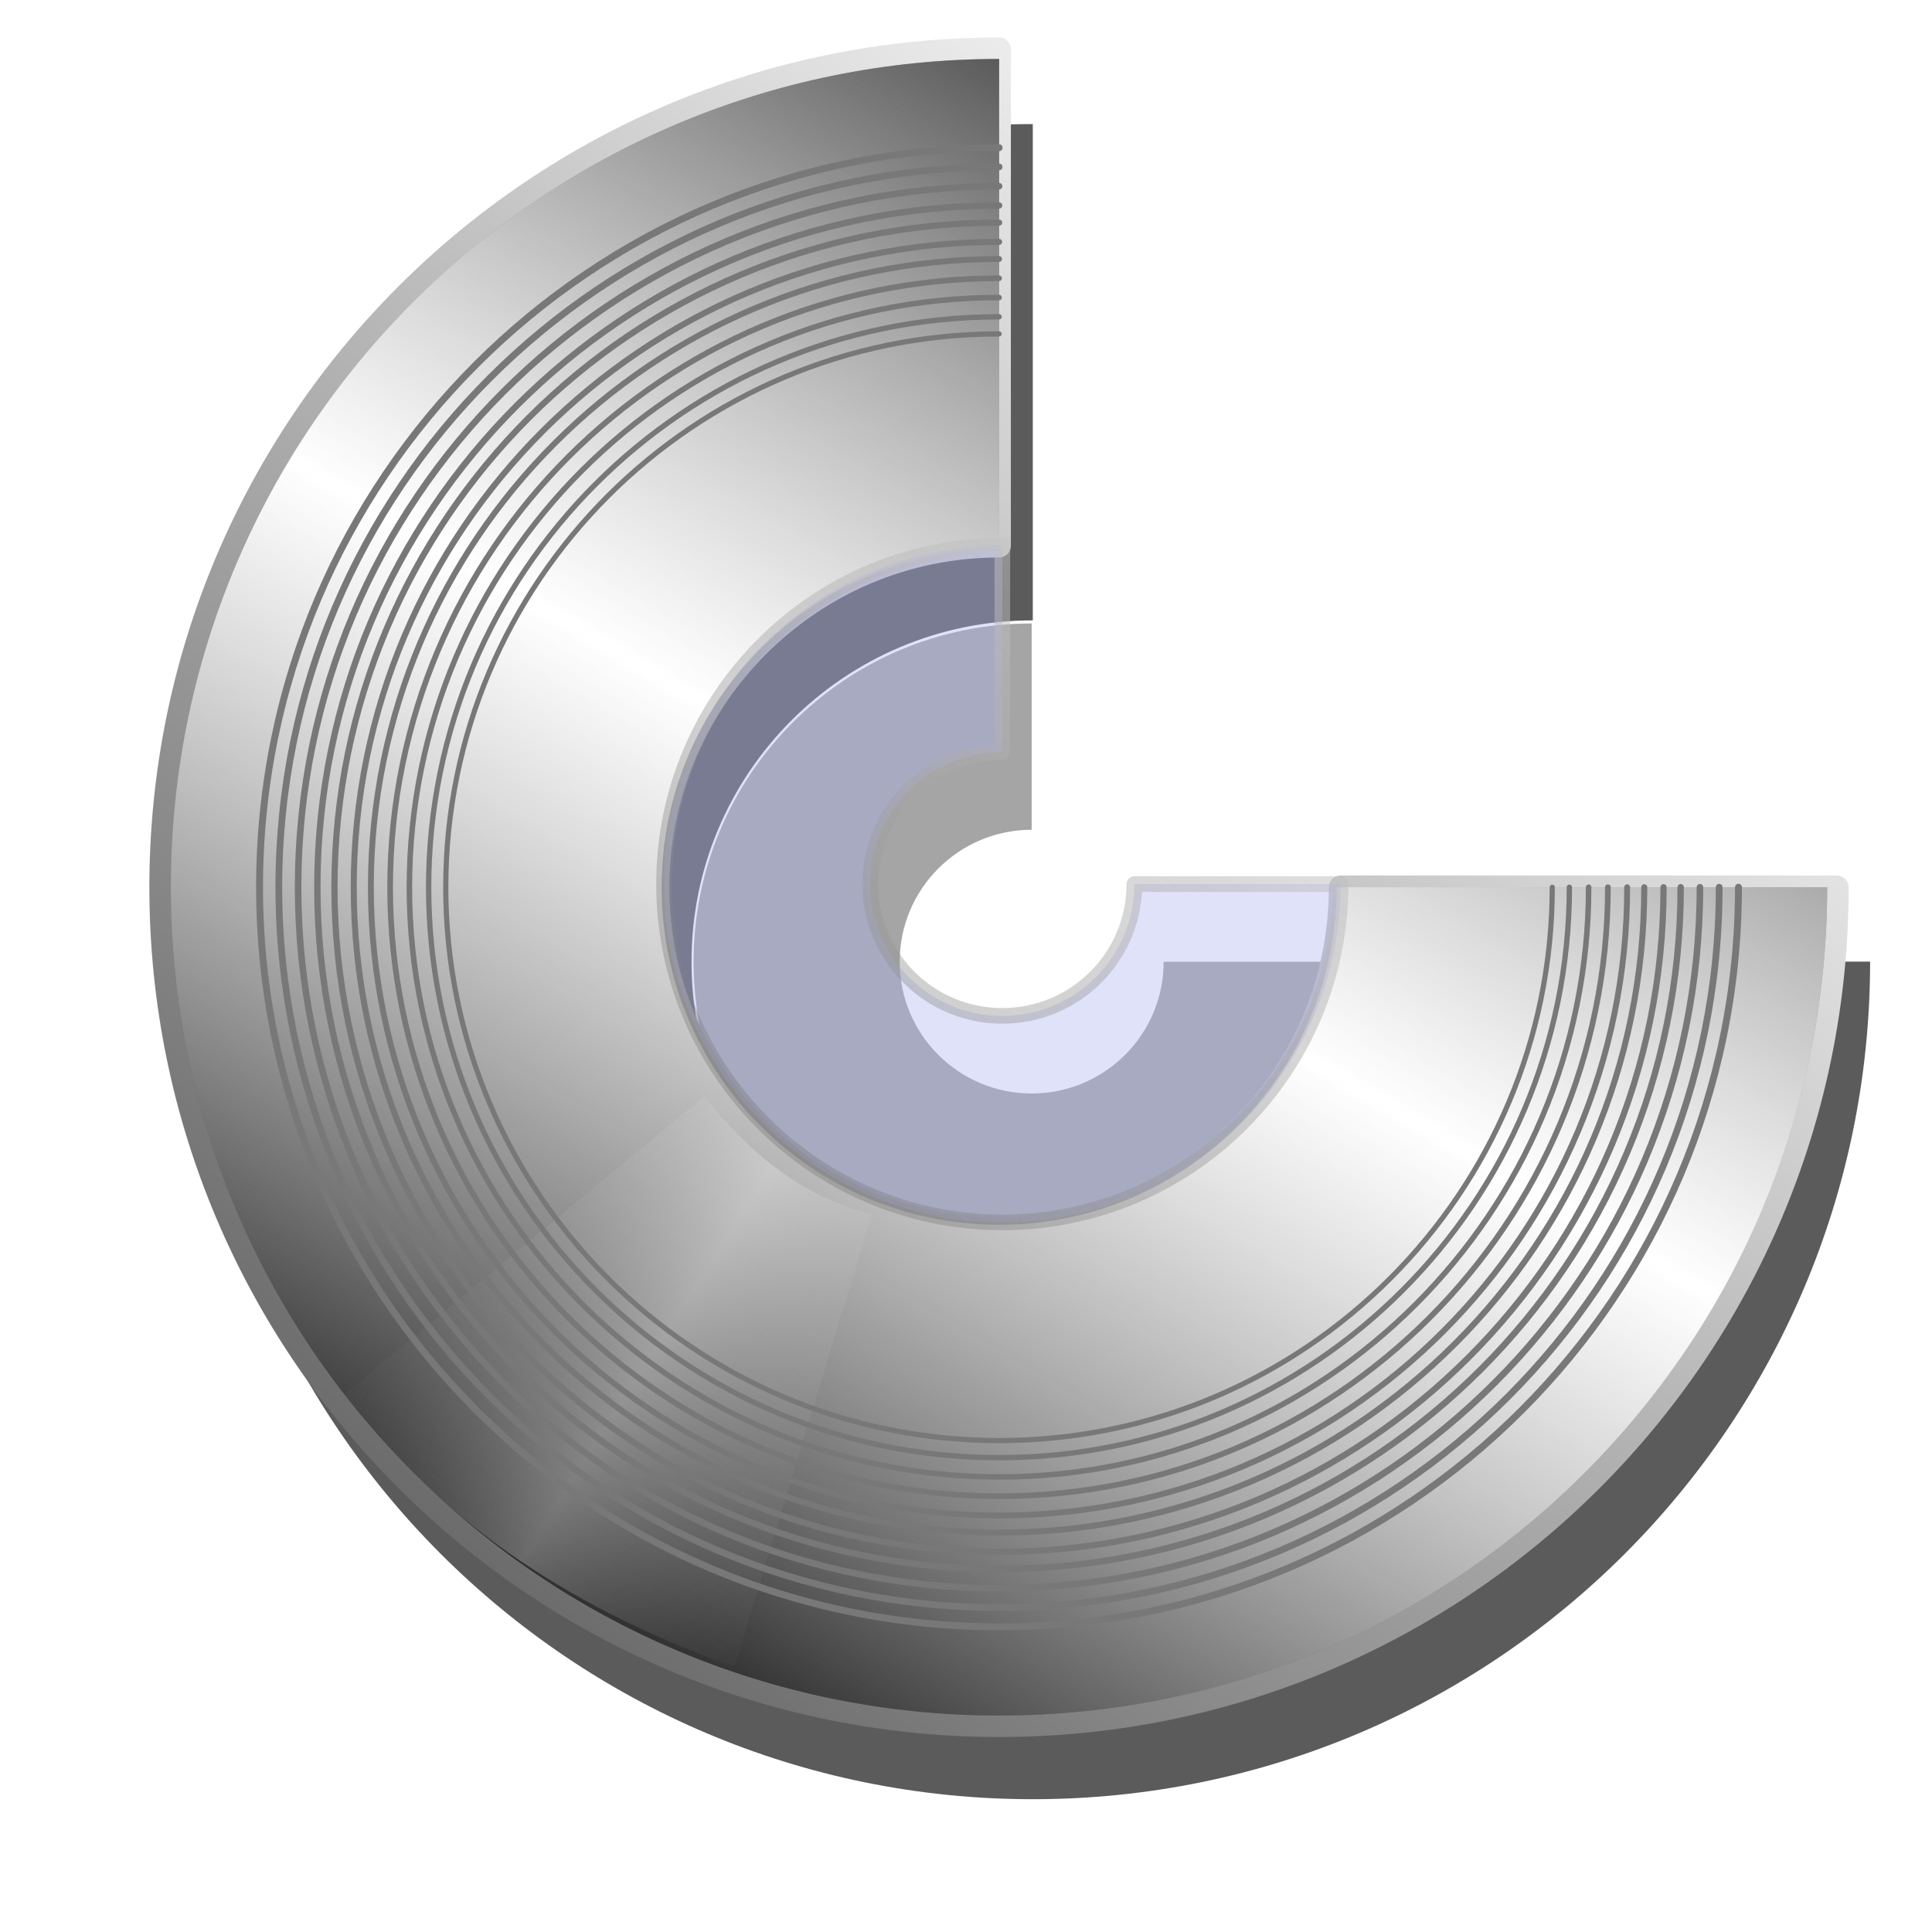 <?xml version="1.0" encoding="UTF-8" standalone="no"?>
<!-- Created with Inkscape (http://www.inkscape.org/) -->

<svg
   xmlns:dc="http://purl.org/dc/elements/1.1/"
   xmlns:cc="http://creativecommons.org/ns#"
   xmlns:rdf="http://www.w3.org/1999/02/22-rdf-syntax-ns#"
   xmlns:svg="http://www.w3.org/2000/svg"
   xmlns="http://www.w3.org/2000/svg"
   xmlns:xlink="http://www.w3.org/1999/xlink"
   xmlns:sodipodi="http://sodipodi.sourceforge.net/DTD/sodipodi-0.dtd"
   xmlns:inkscape="http://www.inkscape.org/namespaces/inkscape"
   id="svg2"
   sodipodi:version="0.32"
   inkscape:version="0.92.5 (2060ec1f9f, 2020-04-08)"
   width="256"
   height="256"
   version="1.0"
   sodipodi:docname="dfh.svg">
  <defs
     id="defs5">
    <linearGradient
       id="linearGradient2773">
      <stop
         id="stop2775"
         offset="0"
         style="stop-color:#cdcdf4;stop-opacity:1" />
      <stop
         id="stop2777"
         offset="1"
         style="stop-color:#e9eaee;stop-opacity:1" />
    </linearGradient>
    <linearGradient
       id="linearGradient2772"
       inkscape:collect="always">
      <stop
         id="stop2774"
         offset="0"
         style="stop-color:#ebebf4;stop-opacity:0" />
      <stop
         id="stop2776"
         offset="1"
         style="stop-color:#aab0e1;stop-opacity:1" />
    </linearGradient>
    <linearGradient
       id="linearGradient2760">
      <stop
         style="stop-color:#cecef0;stop-opacity:1"
         offset="0"
         id="stop2762" />
      <stop
         style="stop-color:#cacbd4;stop-opacity:0.34;"
         offset="1"
         id="stop2764" />
    </linearGradient>
    <radialGradient
       inkscape:collect="always"
       xlink:href="#linearGradient2772"
       id="radialGradient2861"
       gradientUnits="userSpaceOnUse"
       gradientTransform="matrix(-2.698,-0.265,0.23,-2.343,216.202,168.183)"
       cx="61.338"
       cy="46.11"
       fx="61.338"
       fy="46.11"
       r="19.782" />
    <linearGradient
       inkscape:collect="always"
       xlink:href="#linearGradient2772"
       id="linearGradient2876"
       gradientUnits="userSpaceOnUse"
       gradientTransform="matrix(1.983,0,0,2.004,-160.258,-61.136)"
       spreadMethod="reflect"
       x1="53.979"
       y1="48.354"
       x2="26.737"
       y2="69.647" />
    <linearGradient
       inkscape:collect="always"
       xlink:href="#linearGradient2772"
       id="linearGradient2880"
       gradientUnits="userSpaceOnUse"
       x1="57.571"
       y1="43.643"
       x2="30.111"
       y2="67.356"
       gradientTransform="matrix(1.983,0,0,2.004,0.491,0.933)" />
    <linearGradient
       inkscape:collect="always"
       xlink:href="#linearGradient2772"
       id="linearGradient2883"
       gradientUnits="userSpaceOnUse"
       gradientTransform="matrix(1.983,0,0,2.004,-149.611,-46.134)"
       spreadMethod="reflect"
       x1="55.915"
       y1="46.418"
       x2="19.478"
       y2="69.647" />
    <linearGradient
       inkscape:collect="always"
       xlink:href="#linearGradient2760"
       id="linearGradient2886"
       gradientUnits="userSpaceOnUse"
       gradientTransform="matrix(1.983,0,0,2.004,-155.418,-57.264)"
       spreadMethod="reflect"
       x1="25.19"
       y1="66.904"
       x2="58.677"
       y2="44.159" />
    <radialGradient
       inkscape:collect="always"
       xlink:href="#linearGradient2772"
       id="radialGradient2889"
       gradientUnits="userSpaceOnUse"
       gradientTransform="matrix(-2.698,-0.265,0.23,-2.343,216.202,168.183)"
       cx="61.338"
       cy="46.11"
       fx="61.338"
       fy="46.11"
       r="19.782" />
    <linearGradient
       inkscape:collect="always"
       xlink:href="#linearGradient2760"
       id="linearGradient3809"
       gradientUnits="userSpaceOnUse"
       gradientTransform="matrix(1.983,0,0,2.004,-155.418,-57.264)"
       spreadMethod="reflect"
       x1="25.19"
       y1="66.904"
       x2="58.677"
       y2="44.159" />
    <linearGradient
       inkscape:collect="always"
       xlink:href="#linearGradient2772"
       id="linearGradient3811"
       gradientUnits="userSpaceOnUse"
       gradientTransform="matrix(1.983,0,0,2.004,-149.611,-46.134)"
       spreadMethod="reflect"
       x1="55.915"
       y1="46.418"
       x2="19.478"
       y2="69.647" />
    <linearGradient
       inkscape:collect="always"
       xlink:href="#linearGradient2772"
       id="linearGradient3813"
       gradientUnits="userSpaceOnUse"
       gradientTransform="matrix(1.983,0,0,2.004,0.491,0.933)"
       x1="57.571"
       y1="43.643"
       x2="30.111"
       y2="67.356" />
    <radialGradient
       inkscape:collect="always"
       xlink:href="#linearGradient2772"
       id="radialGradient3815"
       gradientUnits="userSpaceOnUse"
       gradientTransform="matrix(-2.698,-0.265,0.23,-2.343,216.202,168.183)"
       cx="61.338"
       cy="46.11"
       fx="61.338"
       fy="46.11"
       r="19.782" />
    <linearGradient
       inkscape:collect="always"
       xlink:href="#linearGradient2772"
       id="linearGradient3817"
       gradientUnits="userSpaceOnUse"
       gradientTransform="matrix(1.983,0,0,2.004,-160.258,-61.136)"
       spreadMethod="reflect"
       x1="53.979"
       y1="48.354"
       x2="26.737"
       y2="69.647" />
    <linearGradient
       inkscape:collect="always"
       xlink:href="#linearGradient2760"
       id="linearGradient3835"
       gradientUnits="userSpaceOnUse"
       gradientTransform="matrix(1.983,0,0,2.004,-155.418,-57.264)"
       spreadMethod="reflect"
       x1="25.19"
       y1="66.904"
       x2="58.677"
       y2="44.159" />
    <linearGradient
       inkscape:collect="always"
       xlink:href="#linearGradient2772"
       id="linearGradient3837"
       gradientUnits="userSpaceOnUse"
       gradientTransform="matrix(1.983,0,0,2.004,-149.611,-46.134)"
       spreadMethod="reflect"
       x1="55.915"
       y1="46.418"
       x2="19.478"
       y2="69.647" />
    <linearGradient
       inkscape:collect="always"
       xlink:href="#linearGradient2772"
       id="linearGradient3839"
       gradientUnits="userSpaceOnUse"
       gradientTransform="matrix(1.983,0,0,2.004,0.491,0.933)"
       x1="57.571"
       y1="43.643"
       x2="30.111"
       y2="67.356" />
    <radialGradient
       inkscape:collect="always"
       xlink:href="#linearGradient2772"
       id="radialGradient3841"
       gradientUnits="userSpaceOnUse"
       gradientTransform="matrix(-2.698,-0.265,0.23,-2.343,216.202,168.183)"
       cx="61.338"
       cy="46.11"
       fx="61.338"
       fy="46.11"
       r="19.782" />
    <linearGradient
       inkscape:collect="always"
       xlink:href="#linearGradient2772"
       id="linearGradient3843"
       gradientUnits="userSpaceOnUse"
       gradientTransform="matrix(1.983,0,0,2.004,-160.258,-61.136)"
       spreadMethod="reflect"
       x1="53.979"
       y1="48.354"
       x2="26.737"
       y2="69.647" />
    <linearGradient
       inkscape:collect="always"
       id="linearGradient3448">
      <stop
         style="stop-color:#cbcbcb;stop-opacity:1"
         offset="0"
         id="stop3450" />
      <stop
         style="stop-color:#000002;stop-opacity:1"
         offset="1"
         id="stop3452" />
    </linearGradient>
    <linearGradient
       id="linearGradient3434">
      <stop
         id="stop3436"
         offset="0"
         style="stop-color:#ffffff;stop-opacity:0.263;" />
      <stop
         id="stop3438"
         offset="1"
         style="stop-color:#8a8a8a;stop-opacity:0;" />
    </linearGradient>
    <linearGradient
       id="linearGradient3424"
       inkscape:collect="always">
      <stop
         id="stop3426"
         offset="0"
         style="stop-color:#ffffff;stop-opacity:1" />
      <stop
         id="stop3428"
         offset="1"
         style="stop-color:#929292;stop-opacity:0;" />
    </linearGradient>
    <linearGradient
       id="linearGradient3413">
      <stop
         id="stop3415"
         offset="0"
         style="stop-color:#cfcfcf;stop-opacity:0.544;" />
      <stop
         id="stop3417"
         offset="1"
         style="stop-color:#787878;stop-opacity:0.386;" />
    </linearGradient>
    <linearGradient
       inkscape:collect="always"
       id="linearGradient3453">
      <stop
         style="stop-color:#ffffff;stop-opacity:1"
         offset="0"
         id="stop3455" />
      <stop
         style="stop-color:#6a6a6a;stop-opacity:1"
         offset="1"
         id="stop3457" />
    </linearGradient>
    <linearGradient
       id="linearGradient3519">
      <stop
         id="stop3521"
         offset="0"
         style="stop-color:#000000;stop-opacity:1;" />
      <stop
         id="stop3523"
         offset="1"
         style="stop-color:#c1c1c1;stop-opacity:1;" />
    </linearGradient>
    <linearGradient
       id="linearGradient3443">
      <stop
         id="stop3445"
         offset="0"
         style="stop-color:#d7d7d7;stop-opacity:0;" />
      <stop
         id="stop3447"
         offset="1"
         style="stop-color:#e3e3e3;stop-opacity:1;" />
    </linearGradient>
    <linearGradient
       id="linearGradient3409"
       inkscape:collect="always">
      <stop
         id="stop3411"
         offset="0"
         style="stop-color:#9faf9f;stop-opacity:1" />
      <stop
         id="stop3413"
         offset="1"
         style="stop-color:#488f46;stop-opacity:0;" />
    </linearGradient>
    <linearGradient
       id="linearGradient3391">
      <stop
         id="stop3393"
         offset="0"
         style="stop-color:#ffffff;stop-opacity:1" />
      <stop
         id="stop3395"
         offset="1"
         style="stop-color:#9a9a9a;stop-opacity:0;" />
    </linearGradient>
    <linearGradient
       id="linearGradient3364"
       inkscape:collect="always">
      <stop
         id="stop3366"
         offset="0"
         style="stop-color:#d1d1d1;stop-opacity:1" />
      <stop
         id="stop3368"
         offset="1"
         style="stop-color:#597558;stop-opacity:1" />
    </linearGradient>
    <inkscape:perspective
       id="perspective2569"
       inkscape:persp3d-origin="372.04724 : 350.78739 : 1"
       inkscape:vp_z="744.09448 : 526.18109 : 1"
       inkscape:vp_y="0 : 1000 : 0"
       inkscape:vp_x="0 : 526.18109 : 1"
       sodipodi:type="inkscape:persp3d" />
    <linearGradient
       inkscape:collect="always"
       xlink:href="#linearGradient2804"
       id="linearGradient3317"
       gradientUnits="userSpaceOnUse"
       gradientTransform="matrix(1.818,0,0,2.056,-3.399,17.185)"
       x1="57.651"
       y1="107.17"
       x2="103.746"
       y2="36.739" />
    <linearGradient
       inkscape:collect="always"
       xlink:href="#linearGradient2794"
       id="linearGradient3315"
       gradientUnits="userSpaceOnUse"
       gradientTransform="matrix(1.818,0,0,2.056,-3.399,17.185)"
       x1="71.149"
       y1="36.739"
       x2="70.001"
       y2="64.035" />
    <radialGradient
       inkscape:collect="always"
       xlink:href="#linearGradient2782"
       id="radialGradient3313"
       gradientUnits="userSpaceOnUse"
       gradientTransform="matrix(2.86,9.3443685e-3,-2.7467977e-3,1.075,-76.498,85.702)"
       cx="70.575"
       cy="140.66"
       fx="70.575"
       fy="140.66"
       r="64.568" />
    <linearGradient
       inkscape:collect="always"
       xlink:href="#linearGradient2766"
       id="linearGradient2537"
       gradientUnits="userSpaceOnUse"
       gradientTransform="matrix(1.984,0,0,2.295,-9.589,-6.537)"
       x1="61.927"
       y1="108.784"
       x2="58.401"
       y2="17.819" />
    <linearGradient
       inkscape:collect="always"
       xlink:href="#linearGradient2774"
       id="linearGradient2535"
       gradientUnits="userSpaceOnUse"
       gradientTransform="matrix(1.984,0,0,2.295,-9.589,-6.537)"
       spreadMethod="reflect"
       x1="87.58"
       y1="87.95"
       x2="85.567"
       y2="20.137" />
    <linearGradient
       inkscape:collect="always"
       xlink:href="#linearGradient2876-6"
       id="linearGradient2532"
       gradientUnits="userSpaceOnUse"
       gradientTransform="matrix(1.984,0,0,2.295,-9.589,-6.537)"
       x1="59.373"
       y1="49.008"
       x2="58.401"
       y2="17.819" />
    <linearGradient
       id="linearGradient3578">
      <stop
         id="stop3580"
         offset="0"
         style="stop-color:#000000;stop-opacity:1;" />
      <stop
         id="stop3582"
         offset="1"
         style="stop-color:#fffcfc;stop-opacity:1;" />
    </linearGradient>
    <inkscape:perspective
       sodipodi:type="inkscape:persp3d"
       inkscape:vp_x="0 : 128 : 1"
       inkscape:vp_y="0 : 1000 : 0"
       inkscape:vp_z="256 : 128 : 1"
       inkscape:persp3d-origin="128 : 85.333333 : 1"
       id="perspective2503" />
    <linearGradient
       inkscape:collect="always"
       xlink:href="#linearGradient2814"
       id="linearGradient2456"
       gradientUnits="userSpaceOnUse"
       gradientTransform="translate(125.59,14.672)"
       x1="68.664"
       y1="92.301"
       x2="70.525"
       y2="23.684" />
    <linearGradient
       inkscape:collect="always"
       xlink:href="#linearGradient2822"
       id="linearGradient2454"
       gradientUnits="userSpaceOnUse"
       gradientTransform="translate(125.59,14.672)"
       x1="97.027"
       y1="42.17"
       x2="104.563"
       y2="27.205" />
    <linearGradient
       inkscape:collect="always"
       xlink:href="#linearGradient2814"
       id="linearGradient2452"
       gradientUnits="userSpaceOnUse"
       gradientTransform="translate(124.417,16.432)"
       x1="68.664"
       y1="92.301"
       x2="70.525"
       y2="23.684" />
    <linearGradient
       inkscape:collect="always"
       xlink:href="#linearGradient2822"
       id="linearGradient2448"
       gradientUnits="userSpaceOnUse"
       gradientTransform="translate(125.59,14.672)"
       x1="56.24"
       y1="94.695"
       x2="89.011"
       y2="23.684" />
    <linearGradient
       inkscape:collect="always"
       xlink:href="#linearGradient2766"
       id="linearGradient2446"
       gradientUnits="userSpaceOnUse"
       x1="61.927"
       y1="108.784"
       x2="58.401"
       y2="17.819"
       gradientTransform="matrix(1.82,0,0,1.82,-4.985,30.29)" />
    <linearGradient
       inkscape:collect="always"
       xlink:href="#linearGradient2774"
       id="linearGradient2444"
       gradientUnits="userSpaceOnUse"
       spreadMethod="reflect"
       x1="87.58"
       y1="87.95"
       x2="85.567"
       y2="20.137"
       gradientTransform="matrix(1.82,0,0,1.82,-4.985,30.29)" />
    <linearGradient
       inkscape:collect="always"
       xlink:href="#linearGradient2876-6"
       id="linearGradient2441"
       gradientUnits="userSpaceOnUse"
       x1="59.373"
       y1="49.008"
       x2="58.401"
       y2="17.819"
       gradientTransform="matrix(1.82,0,0,1.82,-4.985,30.29)" />
    <radialGradient
       inkscape:collect="always"
       xlink:href="#linearGradient2782"
       id="radialGradient2434"
       gradientUnits="userSpaceOnUse"
       gradientTransform="matrix(2.862,8.271969e-3,-2.7495375e-3,0.951,-78.157,90.944)"
       cx="70.575"
       cy="140.66"
       fx="70.575"
       fy="140.66"
       r="64.568" />
    <linearGradient
       inkscape:collect="always"
       xlink:href="#linearGradient2804"
       id="linearGradient2431"
       gradientUnits="userSpaceOnUse"
       x1="57.651"
       y1="107.17"
       x2="103.746"
       y2="36.739"
       gradientTransform="matrix(1.82,0,0,1.82,-4.985,30.29)" />
    <linearGradient
       inkscape:collect="always"
       xlink:href="#linearGradient2794"
       id="linearGradient2429"
       gradientUnits="userSpaceOnUse"
       x1="71.149"
       y1="36.739"
       x2="70.001"
       y2="64.035"
       gradientTransform="matrix(1.82,0,0,1.82,-4.985,30.29)" />
    <linearGradient
       inkscape:collect="always"
       id="linearGradient2766">
      <stop
         style="stop-color:black;stop-opacity:1;"
         offset="0"
         id="stop2768" />
      <stop
         style="stop-color:white;stop-opacity:1"
         offset="1"
         id="stop2770" />
    </linearGradient>
    <linearGradient
       id="linearGradient2774">
      <stop
         style="stop-color:white;stop-opacity:1"
         offset="0"
         id="stop2776-3" />
      <stop
         style="stop-color:#575757;stop-opacity:1;"
         offset="1"
         id="stop2778" />
    </linearGradient>
    <linearGradient
       inkscape:collect="always"
       id="linearGradient2782">
      <stop
         style="stop-color:#00ff06;stop-opacity:1"
         offset="0"
         id="stop2784" />
      <stop
         style="stop-color:black;stop-opacity:1"
         offset="1"
         id="stop2786" />
    </linearGradient>
    <linearGradient
       id="linearGradient2794"
       inkscape:collect="always">
      <stop
         id="stop2796"
         offset="0"
         style="stop-color:white;stop-opacity:1" />
      <stop
         id="stop2798"
         offset="1"
         style="stop-color:white;stop-opacity:0" />
    </linearGradient>
    <linearGradient
       inkscape:collect="always"
       id="linearGradient2804">
      <stop
         style="stop-color:black;stop-opacity:1"
         offset="0"
         id="stop2806" />
      <stop
         style="stop-color:#8fb092;stop-opacity:1"
         offset="1"
         id="stop2808" />
    </linearGradient>
    <linearGradient
       inkscape:collect="always"
       id="linearGradient2814">
      <stop
         style="stop-color:black;stop-opacity:1;"
         offset="0"
         id="stop2816" />
      <stop
         style="stop-color:#b0a7a7;stop-opacity:1"
         offset="1"
         id="stop2818" />
    </linearGradient>
    <linearGradient
       inkscape:collect="always"
       id="linearGradient2822">
      <stop
         style="stop-color:#c2b5b5;stop-opacity:1"
         offset="0"
         id="stop2824" />
      <stop
         style="stop-color:#ebdede;stop-opacity:1"
         offset="1"
         id="stop2826" />
    </linearGradient>
    <linearGradient
       id="linearGradient2876-6"
       inkscape:collect="always">
      <stop
         id="stop2878"
         offset="0"
         style="stop-color:#dfcfcf;stop-opacity:1" />
      <stop
         id="stop2880"
         offset="1"
         style="stop-color:white;stop-opacity:0.714" />
    </linearGradient>
    <inkscape:perspective
       sodipodi:type="inkscape:persp3d"
       inkscape:vp_x="0 : 128 : 1"
       inkscape:vp_y="0 : 1000 : 0"
       inkscape:vp_z="256 : 128 : 1"
       inkscape:persp3d-origin="128 : 85.333333 : 1"
       id="perspective55" />
    <linearGradient
       y2="17.819"
       x2="58.401"
       y1="49.008"
       x1="59.373"
       gradientTransform="matrix(1.984,0,0,2.295,-317.639,78.271)"
       gradientUnits="userSpaceOnUse"
       id="linearGradient4346"
       xlink:href="#linearGradient2876-6"
       inkscape:collect="always" />
    <linearGradient
       y2="20.137"
       x2="85.567"
       y1="87.95"
       x1="87.58"
       spreadMethod="reflect"
       gradientTransform="matrix(1.984,0,0,2.295,-317.639,78.271)"
       gradientUnits="userSpaceOnUse"
       id="linearGradient4349"
       xlink:href="#linearGradient2774"
       inkscape:collect="always" />
    <linearGradient
       y2="17.819"
       x2="58.401"
       y1="108.784"
       x1="61.927"
       gradientTransform="matrix(1.984,0,0,2.295,-317.639,78.271)"
       gradientUnits="userSpaceOnUse"
       id="linearGradient4351"
       xlink:href="#linearGradient2766"
       inkscape:collect="always" />
    <radialGradient
       r="64.568"
       fy="140.66"
       fx="70.575"
       cy="140.66"
       cx="70.575"
       gradientTransform="matrix(2.86,9.3443685e-3,-2.7467977e-3,1.075,-76.498,85.702)"
       gradientUnits="userSpaceOnUse"
       id="radialGradient4440"
       xlink:href="#linearGradient2782"
       inkscape:collect="always" />
    <linearGradient
       y2="67.837"
       x2="70.207"
       y1="29.321"
       x1="32.422"
       spreadMethod="reflect"
       gradientUnits="userSpaceOnUse"
       id="linearGradient2659"
       xlink:href="#linearGradient3413"
       inkscape:collect="always" />
    <linearGradient
       y2="73.23"
       x2="69.666"
       y1="13.34"
       x1="42.741"
       spreadMethod="reflect"
       gradientUnits="userSpaceOnUse"
       id="linearGradient2661"
       xlink:href="#linearGradient3364"
       inkscape:collect="always" />
    <linearGradient
       y2="39.215"
       x2="13.958"
       y1="86.388"
       x1="39.201"
       spreadMethod="reflect"
       gradientUnits="userSpaceOnUse"
       id="linearGradient2665"
       xlink:href="#linearGradient3391"
       inkscape:collect="always" />
    <linearGradient
       y2="66.07"
       x2="67.425"
       y1="42.572"
       x1="36.088"
       spreadMethod="reflect"
       gradientUnits="userSpaceOnUse"
       id="linearGradient2667"
       xlink:href="#linearGradient3409"
       inkscape:collect="always" />
    <linearGradient
       y2="66.07"
       x2="67.425"
       y1="42.572"
       x1="36.088"
       spreadMethod="reflect"
       gradientTransform="matrix(0.94,0,0,0.94,3.831,4.425)"
       gradientUnits="userSpaceOnUse"
       id="linearGradient2669"
       xlink:href="#linearGradient3409"
       inkscape:collect="always" />
    <linearGradient
       y2="66.07"
       x2="67.425"
       y1="42.572"
       x1="36.088"
       spreadMethod="reflect"
       gradientTransform="matrix(0.885,0,0,0.885,7.342,8.481)"
       gradientUnits="userSpaceOnUse"
       id="linearGradient2671"
       xlink:href="#linearGradient3409"
       inkscape:collect="always" />
    <linearGradient
       y2="66.07"
       x2="67.425"
       y1="42.572"
       x1="36.088"
       spreadMethod="reflect"
       gradientTransform="matrix(0.815,0,0,0.815,11.811,13.644)"
       gradientUnits="userSpaceOnUse"
       id="linearGradient2673"
       xlink:href="#linearGradient3409"
       inkscape:collect="always" />
    <linearGradient
       y2="66.07"
       x2="67.425"
       y1="42.572"
       x1="36.088"
       spreadMethod="reflect"
       gradientTransform="matrix(0.755,0,0,0.755,15.641,18.069)"
       gradientUnits="userSpaceOnUse"
       id="linearGradient2675"
       xlink:href="#linearGradient3409"
       inkscape:collect="always" />
    <linearGradient
       y2="44.608"
       x2="43.08"
       y1="51.675"
       x1="33.069"
       spreadMethod="reflect"
       gradientUnits="userSpaceOnUse"
       id="linearGradient2677"
       xlink:href="#linearGradient3443"
       inkscape:collect="always" />
    <linearGradient
       y2="44.608"
       x2="43.08"
       y1="51.675"
       x1="33.069"
       spreadMethod="reflect"
       gradientTransform="matrix(-1,0,0,-1,126.502,147.873)"
       gradientUnits="userSpaceOnUse"
       id="linearGradient2679"
       xlink:href="#linearGradient3443"
       inkscape:collect="always" />
    <linearGradient
       y2="39.215"
       x2="13.958"
       y1="86.388"
       x1="39.201"
       spreadMethod="reflect"
       gradientUnits="userSpaceOnUse"
       id="linearGradient2681"
       xlink:href="#linearGradient3453"
       inkscape:collect="always" />
    <linearGradient
       gradientTransform="matrix(2.212,0,0,2.212,-14.081,-33.073)"
       y2="39.215"
       x2="13.958"
       y1="86.388"
       x1="39.201"
       spreadMethod="reflect"
       gradientUnits="userSpaceOnUse"
       id="linearGradient3460"
       xlink:href="#linearGradient3453"
       inkscape:collect="always" />
    <linearGradient
       y2="44.608"
       x2="43.08"
       y1="51.675"
       x1="33.069"
       spreadMethod="reflect"
       gradientTransform="matrix(-2.212,0,0,-2.212,266.285,293.676)"
       gradientUnits="userSpaceOnUse"
       id="linearGradient3463"
       xlink:href="#linearGradient3443"
       inkscape:collect="always" />
    <linearGradient
       gradientTransform="matrix(2.212,0,0,2.212,-13.493,-33.367)"
       y2="44.608"
       x2="43.08"
       y1="51.675"
       x1="33.069"
       spreadMethod="reflect"
       gradientUnits="userSpaceOnUse"
       id="linearGradient3466"
       xlink:href="#linearGradient3443"
       inkscape:collect="always" />
    <linearGradient
       y2="66.07"
       x2="67.425"
       y1="42.572"
       x1="36.088"
       spreadMethod="reflect"
       gradientTransform="matrix(1.669,0,0,1.669,21.1,6.595)"
       gradientUnits="userSpaceOnUse"
       id="linearGradient3469"
       xlink:href="#linearGradient3409"
       inkscape:collect="always" />
    <linearGradient
       y2="66.07"
       x2="67.425"
       y1="42.572"
       x1="36.088"
       spreadMethod="reflect"
       gradientTransform="matrix(1.802,0,0,1.802,12.628,-3.192)"
       gradientUnits="userSpaceOnUse"
       id="linearGradient3472"
       xlink:href="#linearGradient3409"
       inkscape:collect="always" />
    <linearGradient
       y2="66.07"
       x2="67.425"
       y1="42.572"
       x1="36.088"
       spreadMethod="reflect"
       gradientTransform="matrix(1.957,0,0,1.957,2.745,-14.609)"
       gradientUnits="userSpaceOnUse"
       id="linearGradient3475"
       xlink:href="#linearGradient3409"
       inkscape:collect="always" />
    <linearGradient
       y2="66.07"
       x2="67.425"
       y1="42.572"
       x1="36.088"
       spreadMethod="reflect"
       gradientTransform="matrix(2.079,0,0,2.079,-5.021,-23.58)"
       gradientUnits="userSpaceOnUse"
       id="linearGradient3478"
       xlink:href="#linearGradient3409"
       inkscape:collect="always" />
    <linearGradient
       gradientTransform="matrix(2.212,0,0,2.212,-13.493,-33.367)"
       y2="66.07"
       x2="67.425"
       y1="42.572"
       x1="36.088"
       spreadMethod="reflect"
       gradientUnits="userSpaceOnUse"
       id="linearGradient3481"
       xlink:href="#linearGradient3409"
       inkscape:collect="always" />
    <linearGradient
       gradientTransform="matrix(2.212,0,0,2.212,-14.081,-34.25)"
       y2="39.215"
       x2="13.958"
       y1="86.388"
       x1="39.201"
       spreadMethod="reflect"
       gradientUnits="userSpaceOnUse"
       id="linearGradient3484"
       xlink:href="#linearGradient3391"
       inkscape:collect="always" />
    <linearGradient
       gradientTransform="matrix(2.212,0,0,2.212,-13.493,-33.367)"
       y2="67.837"
       x2="70.207"
       y1="29.321"
       x1="32.422"
       spreadMethod="reflect"
       gradientUnits="userSpaceOnUse"
       id="linearGradient3491"
       xlink:href="#linearGradient3413"
       inkscape:collect="always" />
    <linearGradient
       gradientTransform="matrix(0.408,0,0,0.408,74.074,75.048)"
       y2="210.357"
       x2="200.255"
       y1="38.573"
       x1="56.176"
       gradientUnits="userSpaceOnUse"
       id="linearGradient3405"
       xlink:href="#linearGradient3453"
       inkscape:collect="always" />
    <radialGradient
       inkscape:collect="always"
       xlink:href="#linearGradient3196"
       id="radialGradient2588"
       gradientUnits="userSpaceOnUse"
       cx="127.935"
       cy="135.987"
       fx="102.012"
       fy="81.741"
       r="100.091" />
    <inkscape:perspective
       sodipodi:type="inkscape:persp3d"
       inkscape:vp_x="0 : 128 : 1"
       inkscape:vp_y="0 : 1000 : 0"
       inkscape:vp_z="256 : 128 : 1"
       inkscape:persp3d-origin="128 : 85.333333 : 1"
       id="perspective3490" />
    <linearGradient
       inkscape:collect="always"
       xlink:href="#linearGradient2825"
       id="linearGradient3499"
       gradientUnits="userSpaceOnUse"
       x1="154.666"
       y1="197.619"
       x2="156.831"
       y2="200.593" />
    <linearGradient
       inkscape:collect="always"
       xlink:href="#linearGradient2814"
       id="linearGradient3497"
       gradientUnits="userSpaceOnUse"
       x1="147.591"
       y1="188.382"
       x2="145.825"
       y2="181.321" />
    <linearGradient
       inkscape:collect="always"
       xlink:href="#linearGradient2806"
       id="linearGradient3495"
       gradientUnits="userSpaceOnUse"
       x1="153.29"
       y1="201.943"
       x2="145.825"
       y2="181.321" />
    <linearGradient
       inkscape:collect="always"
       xlink:href="#linearGradient2849"
       id="linearGradient3385"
       gradientUnits="userSpaceOnUse"
       gradientTransform="translate(-246.252,-117.909)"
       x1="379.383"
       y1="189.82"
       x2="379.383"
       y2="156.486" />
    <radialGradient
       inkscape:collect="always"
       xlink:href="#linearGradient2822"
       id="radialGradient3479"
       gradientUnits="userSpaceOnUse"
       gradientTransform="matrix(0.764,-4.010742e-2,2.232124e-2,0.425,-158.481,36.84)"
       cx="371.044"
       cy="195.879"
       fx="371.044"
       fy="195.879"
       r="102.336" />
    <linearGradient
       inkscape:collect="always"
       xlink:href="#linearGradient3420"
       id="linearGradient3477"
       gradientUnits="userSpaceOnUse"
       gradientTransform="translate(-246.766,0.513)"
       spreadMethod="pad"
       x1="366.314"
       y1="95.423"
       x2="364.807"
       y2="141.069" />
    <linearGradient
       inkscape:collect="always"
       xlink:href="#linearGradient2813"
       id="linearGradient3381"
       gradientUnits="userSpaceOnUse"
       x1="133.1"
       y1="124.439"
       x2="127.004"
       y2="39.503" />
    <linearGradient
       inkscape:collect="always"
       xlink:href="#linearGradient2772-7"
       id="linearGradient3473"
       gradientUnits="userSpaceOnUse"
       gradientTransform="matrix(1.029,0,0,1,-1.693,-371.385)"
       x1="133.913"
       y1="188.794"
       x2="134.4"
       y2="147.751" />
    <linearGradient
       inkscape:collect="always"
       xlink:href="#linearGradient2796"
       id="linearGradient3471"
       gradientUnits="userSpaceOnUse"
       gradientTransform="matrix(1.029,0,0,1,-32.313,-290.862)"
       x1="179.053"
       y1="103.117"
       x2="179.051"
       y2="76.451" />
    <linearGradient
       inkscape:collect="always"
       xlink:href="#linearGradient2772-7"
       id="linearGradient3377"
       gradientUnits="userSpaceOnUse"
       gradientTransform="matrix(1.012,0,0,1,0.237,0.559)"
       x1="133.913"
       y1="188.794"
       x2="134.4"
       y2="147.751" />
    <linearGradient
       inkscape:collect="always"
       xlink:href="#linearGradient2780"
       id="linearGradient3467"
       gradientUnits="userSpaceOnUse"
       gradientTransform="matrix(1.012,0,0,1,-29.878,81.082)"
       x1="179.053"
       y1="94.906"
       x2="179.051"
       y2="76.451" />
    <radialGradient
       inkscape:collect="always"
       xlink:href="#linearGradient3196"
       id="radialGradient3440"
       gradientUnits="userSpaceOnUse"
       cx="127.935"
       cy="135.987"
       fx="102.012"
       fy="81.741"
       r="100.091" />
    <inkscape:perspective
       id="perspective2562"
       inkscape:persp3d-origin="125 : 83.333333 : 1"
       inkscape:vp_z="250 : 125 : 1"
       inkscape:vp_y="0 : 1000 : 0"
       inkscape:vp_x="0 : 125 : 1"
       sodipodi:type="inkscape:persp3d" />
    <linearGradient
       id="linearGradient3196">
      <stop
         id="stop3198"
         offset="0"
         style="stop-color:#0027d4;stop-opacity:0;" />
      <stop
         style="stop-color:#0018d4;stop-opacity:0;"
         offset="0.5"
         id="stop3204" />
      <stop
         id="stop3208"
         offset="0.75"
         style="stop-color:#00096a;stop-opacity:0;" />
      <stop
         style="stop-color:#000935;stop-opacity:0.278;"
         offset="0.875"
         id="stop3210" />
      <stop
         id="stop3200"
         offset="1"
         style="stop-color:black;stop-opacity:0.711;" />
    </linearGradient>
    <linearGradient
       inkscape:collect="always"
       xlink:href="#linearGradient2822"
       id="linearGradient2865"
       x1="142.97"
       y1="202.215"
       x2="150.117"
       y2="42.245"
       gradientUnits="userSpaceOnUse" />
    <linearGradient
       inkscape:collect="always"
       xlink:href="#linearGradient2822"
       id="linearGradient2857"
       x1="121.576"
       y1="41.947"
       x2="113.72"
       y2="204.896"
       gradientUnits="userSpaceOnUse" />
    <linearGradient
       inkscape:collect="always"
       xlink:href="#linearGradient2822"
       id="linearGradient2578"
       x1="144.808"
       y1="77.37"
       x2="145.413"
       y2="165.719"
       gradientUnits="userSpaceOnUse"
       spreadMethod="reflect" />
    <linearGradient
       inkscape:collect="always"
       xlink:href="#linearGradient2822"
       id="linearGradient2835"
       x1="123.62"
       y1="165.719"
       x2="122.81"
       y2="53.922"
       gradientUnits="userSpaceOnUse" />
    <linearGradient
       inkscape:collect="always"
       xlink:href="#linearGradient2813"
       id="linearGradient3358"
       x1="177.021"
       y1="172.182"
       x2="177.701"
       y2="190.767"
       gradientUnits="userSpaceOnUse" />
    <linearGradient
       inkscape:collect="always"
       xlink:href="#linearGradient2813"
       id="linearGradient3356"
       x1="165.021"
       y1="190.767"
       x2="165.021"
       y2="172.182"
       gradientUnits="userSpaceOnUse" />
    <linearGradient
       inkscape:collect="always"
       id="linearGradient2772-7">
      <stop
         style="stop-color:#879787;stop-opacity:0"
         offset="0"
         id="stop2774-5" />
      <stop
         style="stop-color:#e0ece0;stop-opacity:1"
         offset="1"
         id="stop3351" />
    </linearGradient>
    <linearGradient
       id="linearGradient2780">
      <stop
         style="stop-color:#21327b;stop-opacity:1;"
         offset="0"
         id="stop2782" />
      <stop
         style="stop-color:#e1e6e1;stop-opacity:1"
         offset="1"
         id="stop3347" />
    </linearGradient>
    <linearGradient
       id="linearGradient2796">
      <stop
         id="stop3342"
         offset="0"
         style="stop-color:#646aa0;stop-opacity:1;" />
      <stop
         id="stop2800"
         offset="1"
         style="stop-color:#122371;stop-opacity:1;" />
    </linearGradient>
    <linearGradient
       inkscape:collect="always"
       id="linearGradient2813">
      <stop
         style="stop-color:#20aa24;stop-opacity:1"
         offset="0"
         id="stop2815" />
      <stop
         style="stop-color:#0af110;stop-opacity:0;"
         offset="1"
         id="stop2817" />
    </linearGradient>
    <linearGradient
       id="linearGradient3332">
      <stop
         id="stop3334"
         offset="0"
         style="stop-color:#3146d8;stop-opacity:0.694;" />
      <stop
         id="stop3336"
         offset="1"
         style="stop-color:#3a4cab;stop-opacity:0.62;" />
    </linearGradient>
    <linearGradient
       id="linearGradient2849">
      <stop
         style="stop-color:#313fd8;stop-opacity:0.008;"
         offset="0"
         id="stop2851" />
      <stop
         style="stop-color:#f0f1f0;stop-opacity:1"
         offset="1"
         id="stop2853" />
    </linearGradient>
    <linearGradient
       id="linearGradient2806"
       inkscape:collect="always">
      <stop
         id="stop3326"
         offset="0"
         style="stop-color:#0aff00;stop-opacity:1" />
      <stop
         id="stop2810"
         offset="1"
         style="stop-color:#1a6518;stop-opacity:0.992" />
    </linearGradient>
    <linearGradient
       id="linearGradient2825"
       inkscape:collect="always">
      <stop
         id="stop2827"
         offset="0"
         style="stop-color:#0aff00;stop-opacity:0" />
      <stop
         id="stop2829"
         offset="1"
         style="stop-color:white;stop-opacity:0.992" />
    </linearGradient>
    <inkscape:perspective
       sodipodi:type="inkscape:persp3d"
       inkscape:vp_x="0 : 128 : 1"
       inkscape:vp_y="0 : 1000 : 0"
       inkscape:vp_z="256 : 128 : 1"
       inkscape:persp3d-origin="128 : 85.333333 : 1"
       id="perspective81" />
    <linearGradient
       inkscape:collect="always"
       id="linearGradient3420">
      <stop
         style="stop-color:#000000;stop-opacity:1"
         offset="0"
         id="stop3422" />
      <stop
         style="stop-color:#132199;stop-opacity:1"
         offset="1"
         id="stop3424" />
    </linearGradient>
    <filter
       inkscape:collect="always"
       style="color-interpolation-filters:sRGB"
       id="filter5025"
       x="-0.024"
       width="1.048"
       y="-0.024"
       height="1.048">
      <feGaussianBlur
         inkscape:collect="always"
         stdDeviation="2.141"
         id="feGaussianBlur5027" />
    </filter>
    <linearGradient
       inkscape:collect="always"
       xlink:href="#linearGradient3453"
       id="linearGradient5147"
       gradientUnits="userSpaceOnUse"
       gradientTransform="matrix(0.838,0,0,0.838,5.191,-5.713)"
       x1="56.176"
       y1="38.573"
       x2="200.255"
       y2="210.357" />
    <linearGradient
       inkscape:collect="always"
       xlink:href="#linearGradient3448"
       id="linearGradient5149"
       gradientUnits="userSpaceOnUse"
       gradientTransform="matrix(0.838,0,0,0.838,5.191,-5.713)"
       spreadMethod="reflect"
       x1="83.418"
       y1="151.026"
       x2="19.932"
       y2="43.143" />
    <linearGradient
       inkscape:collect="always"
       xlink:href="#linearGradient3424"
       id="linearGradient5151"
       gradientUnits="userSpaceOnUse"
       gradientTransform="matrix(0.838,0,0,0.838,5.191,-5.713)"
       spreadMethod="reflect"
       x1="83.418"
       y1="151.026"
       x2="19.932"
       y2="43.143" />
    <linearGradient
       inkscape:collect="always"
       xlink:href="#linearGradient3434"
       id="linearGradient5155"
       gradientUnits="userSpaceOnUse"
       gradientTransform="matrix(-0.707,0.45,-0.45,-0.707,257.745,134.032)"
       spreadMethod="reflect"
       x1="121.719"
       y1="53.397"
       x2="156.517"
       y2="53.397" />
    <linearGradient
       inkscape:collect="always"
       xlink:href="#linearGradient3413"
       id="linearGradient5157"
       gradientUnits="userSpaceOnUse"
       gradientTransform="matrix(0.338,0,0,0.338,67.703,57.62)"
       x1="56.176"
       y1="38.573"
       x2="200.255"
       y2="210.357" />
  </defs>
  <sodipodi:namedview
     inkscape:window-height="1056"
     inkscape:window-width="1920"
     inkscape:pageshadow="2"
     inkscape:pageopacity="0"
     guidetolerance="10.0"
     gridtolerance="10.0"
     objecttolerance="10.0"
     borderopacity="1.0"
     bordercolor="#666666"
     pagecolor="#ff0000"
     id="base"
     inkscape:zoom="3.5351562"
     inkscape:cx="128"
     inkscape:cy="139.31492"
     inkscape:window-x="0"
     inkscape:window-y="0"
     inkscape:current-layer="svg2"
     width="256px"
     height="256px"
     showgrid="false"
     inkscape:window-maximized="1" />
  <g
     id="g5105"
     transform="matrix(-1.237,0,0,1.237,269.205,-7.479)">
    <g
       style="filter:url(#filter5025)"
       transform="matrix(0.838,0,0,0.838,193.647,-2.519)"
       id="g5107">
      <path
         id="path5109"
         d="m -210.433,133.144 c 0,59.094 47.937,107.062 107.031,107.062 59.094,0 107.062,-47.969 107.063,-107.062 0,-59.094 -47.969,-107.062 -107.063,-107.062 v 63.438 c 24.082,-2e-6 43.625,19.543 43.625,43.625 0,24.082 -19.543,43.625 -43.625,43.625 -24.082,0 -43.625,-19.543 -43.625,-43.625 z"
         style="opacity:1;fill:#000000;fill-opacity:0.643;stroke:none;stroke-width:3;stroke-linecap:round;stroke-linejoin:round;stroke-miterlimit:4;stroke-dasharray:none;stroke-dashoffset:0;stroke-opacity:1"
         inkscape:connector-curvature="0"
         sodipodi:nodetypes="cssccsscc" />
      <path
         id="path5111"
         d="m -146.475,133.159 c 0,23.856 19.359,43.216 43.216,43.216 23.856,0 43.216,-19.359 43.216,-43.216 0,-23.856 -19.359,-43.247 -43.216,-43.247 v 26.375 c 9.312,0 16.872,7.56 16.872,16.871 -1e-5,9.312 -7.56,16.841 -16.872,16.841 -9.312,0 -16.872,-7.529 -16.872,-16.841 z"
         style="opacity:1;fill:#000000;fill-opacity:0.353;stroke:none;stroke-width:2;stroke-linecap:round;stroke-linejoin:round;stroke-miterlimit:4;stroke-dasharray:none;stroke-dashoffset:0;stroke-opacity:1"
         inkscape:connector-curvature="0"
         sodipodi:nodetypes="csscccscc" />
    </g>
    <path
       id="path5113"
       d="m 20.86,101.086 c 0,49.548 40.194,89.768 89.742,89.768 49.548,0 89.768,-40.22 89.768,-89.768 0,-49.548 -40.22,-89.768 -89.768,-89.768 v 53.19 c 20.192,-2e-6 36.578,16.386 36.578,36.578 0,20.192 -16.386,36.578 -36.578,36.578 -20.192,0 -36.578,-16.386 -36.578,-36.578 z"
       style="opacity:1;fill:#929292;fill-opacity:1;stroke:url(#linearGradient5147);stroke-width:2.515;stroke-linecap:round;stroke-linejoin:round;stroke-miterlimit:4;stroke-dasharray:none;stroke-dashoffset:0;stroke-opacity:1"
       inkscape:connector-curvature="0"
       sodipodi:nodetypes="cssccsscc" />
    <path
       id="path5115"
       d="m 21.904,101.086 c 0,48.972 39.727,88.725 88.699,88.725 48.972,0 88.725,-39.753 88.725,-88.725 0,-48.972 -39.753,-88.725 -88.725,-88.725 v 52.572 c 19.957,-2e-6 36.153,16.195 36.153,36.153 0,19.957 -16.195,36.153 -36.153,36.153 -19.957,0 -36.153,-16.195 -36.153,-36.153 z"
       style="opacity:1;fill:url(#linearGradient5149);fill-opacity:1;stroke:none;stroke-width:3;stroke-linecap:round;stroke-linejoin:round;stroke-miterlimit:4;stroke-dasharray:none;stroke-dashoffset:0;stroke-opacity:1"
       inkscape:connector-curvature="0"
       sodipodi:nodetypes="cssccsscc" />
    <path
       style="opacity:1;fill:url(#linearGradient5151);fill-opacity:1;stroke:none;stroke-width:3;stroke-linecap:round;stroke-linejoin:round;stroke-miterlimit:4;stroke-dasharray:none;stroke-dashoffset:0;stroke-opacity:1"
       d="m 21.904,101.086 c 0,48.972 39.727,88.725 88.699,88.725 48.972,0 88.725,-39.753 88.725,-88.725 0,-48.972 -39.753,-88.725 -88.725,-88.725 v 52.572 c 19.957,-2e-6 36.153,16.195 36.153,36.153 0,19.957 -16.195,36.153 -36.153,36.153 -19.957,0 -36.153,-16.195 -36.153,-36.153 z"
       id="path5117"
       inkscape:connector-curvature="0"
       sodipodi:nodetypes="cssccsscc" />
    <path
       style="fill:url(#linearGradient5155);fill-opacity:1;fill-rule:evenodd;stroke:none;stroke-width:1px;stroke-linecap:butt;stroke-linejoin:miter;stroke-opacity:1"
       d="m 180.744,155.414 c -10.823,14.319 -25.287,23.343 -41.782,29.174 l -14.734,-48.488 c 6.048,-1.465 12.246,-5.266 17.934,-12.645 l 38.583,31.959 z"
       id="path5121"
       sodipodi:nodetypes="ccccc"
       inkscape:connector-curvature="0" />
    <path
       id="path5123"
       d="m 74.027,100.746 c 0,20.003 16.232,36.235 36.235,36.235 20.003,0 36.235,-16.232 36.235,-36.235 0,-20.003 -16.232,-36.261 -36.235,-36.261 v 22.115 c 7.808,0 14.146,6.339 14.146,14.146 -1e-5,7.808 -6.339,14.12 -14.146,14.12 -7.808,0 -14.146,-6.313 -14.146,-14.12 z"
       style="opacity:1;fill:#abb2f2;fill-opacity:0.374;stroke:url(#linearGradient5157);stroke-width:1.677;stroke-linecap:round;stroke-linejoin:round;stroke-miterlimit:4;stroke-dasharray:none;stroke-dashoffset:0;stroke-opacity:1"
       inkscape:connector-curvature="0"
       sodipodi:nodetypes="csscccscc" />
    <path
       sodipodi:nodetypes="cssc"
       style="opacity:1;fill:none;fill-opacity:1;stroke:#787878;stroke-width:0.74;stroke-linecap:round;stroke-linejoin:round;stroke-miterlimit:4;stroke-dasharray:none;stroke-dashoffset:0;stroke-opacity:1"
       d="m 31.407,101.086 c 0,43.726 35.471,79.22 79.197,79.22 43.726,0 79.22,-35.494 79.22,-79.22 0,-43.726 -35.494,-79.22 -79.22,-79.22"
       id="path5125"
       inkscape:connector-curvature="0" />
    <path
       id="path5127"
       d="m 33.47,101.086 c 0,42.587 34.547,77.157 77.134,77.157 42.587,0 77.157,-34.57 77.157,-77.157 0,-42.587 -34.57,-77.157 -77.157,-77.157"
       style="opacity:1;fill:none;fill-opacity:1;stroke:#787878;stroke-width:0.721;stroke-linecap:round;stroke-linejoin:round;stroke-miterlimit:4;stroke-dasharray:none;stroke-dashoffset:0;stroke-opacity:1"
       sodipodi:nodetypes="cssc"
       inkscape:connector-curvature="0" />
    <path
       sodipodi:nodetypes="cssc"
       style="opacity:1;fill:none;fill-opacity:1;stroke:#787878;stroke-width:0.701;stroke-linecap:round;stroke-linejoin:round;stroke-miterlimit:4;stroke-dasharray:none;stroke-dashoffset:0;stroke-opacity:1"
       d="m 35.533,101.086 c 0,41.448 33.623,75.093 75.071,75.093 41.448,0 75.093,-33.645 75.093,-75.093 0,-41.448 -33.645,-75.093 -75.093,-75.093"
       id="path5129"
       inkscape:connector-curvature="0" />
    <path
       id="path5131"
       d="m 37.596,101.086 c 0,40.309 32.699,73.03 73.008,73.03 40.309,0 73.03,-32.72 73.03,-73.03 0,-40.309 -32.72,-73.03 -73.03,-73.03"
       style="opacity:1;fill:none;fill-opacity:1;stroke:#787878;stroke-width:0.682;stroke-linecap:round;stroke-linejoin:round;stroke-miterlimit:4;stroke-dasharray:none;stroke-dashoffset:0;stroke-opacity:1"
       sodipodi:nodetypes="cssc"
       inkscape:connector-curvature="0" />
    <path
       sodipodi:nodetypes="cssc"
       style="opacity:1;fill:none;fill-opacity:1;stroke:#787878;stroke-width:0.665;stroke-linecap:round;stroke-linejoin:round;stroke-miterlimit:4;stroke-dasharray:none;stroke-dashoffset:0;stroke-opacity:1"
       d="m 39.431,101.086 c 0,39.297 31.878,71.195 71.174,71.195 39.297,0 71.195,-31.899 71.195,-71.195 0,-39.297 -31.899,-71.195 -71.195,-71.195"
       id="path5133"
       inkscape:connector-curvature="0" />
    <path
       id="path5135"
       d="m 41.494,101.086 c 0,38.157 30.954,69.131 69.111,69.131 38.157,0 69.131,-30.974 69.131,-69.131 0,-38.157 -30.974,-69.131 -69.131,-69.131"
       style="opacity:1;fill:none;fill-opacity:1;stroke:#787878;stroke-width:0.646;stroke-linecap:round;stroke-linejoin:round;stroke-miterlimit:4;stroke-dasharray:none;stroke-dashoffset:0;stroke-opacity:1"
       sodipodi:nodetypes="cssc"
       inkscape:connector-curvature="0" />
    <path
       sodipodi:nodetypes="cssc"
       style="opacity:1;fill:none;fill-opacity:1;stroke:#787878;stroke-width:0.629;stroke-linecap:round;stroke-linejoin:round;stroke-miterlimit:4;stroke-dasharray:none;stroke-dashoffset:0;stroke-opacity:1"
       d="m 43.328,101.086 c 0,37.145 30.132,67.297 67.277,67.297 37.145,0 67.297,-30.152 67.297,-67.297 0,-37.145 -30.152,-67.297 -67.297,-67.297"
       id="path5137"
       inkscape:connector-curvature="0" />
    <path
       id="path5139"
       d="m 45.392,101.086 c 0,36.006 29.208,65.233 65.214,65.233 36.006,0 65.233,-29.227 65.233,-65.233 0,-36.006 -29.227,-65.233 -65.233,-65.233"
       style="opacity:1;fill:none;fill-opacity:1;stroke:#787878;stroke-width:0.609;stroke-linecap:round;stroke-linejoin:round;stroke-miterlimit:4;stroke-dasharray:none;stroke-dashoffset:0;stroke-opacity:1"
       sodipodi:nodetypes="cssc"
       inkscape:connector-curvature="0" />
    <path
       sodipodi:nodetypes="cssc"
       style="opacity:1;fill:none;fill-opacity:1;stroke:#787878;stroke-width:0.59;stroke-linecap:round;stroke-linejoin:round;stroke-miterlimit:4;stroke-dasharray:none;stroke-dashoffset:0;stroke-opacity:1"
       d="m 47.455,101.086 c 0,34.867 28.284,63.169 63.151,63.169 34.867,0 63.169,-28.303 63.169,-63.169 0,-34.867 -28.303,-63.169 -63.169,-63.169"
       id="path5141"
       inkscape:connector-curvature="0" />
    <path
       id="path5143"
       d="m 49.519,101.086 c 0,33.728 27.36,61.106 61.088,61.106 33.728,0 61.106,-27.378 61.106,-61.106 0,-33.728 -27.378,-61.106 -61.106,-61.106"
       style="opacity:1;fill:none;fill-opacity:1;stroke:#787878;stroke-width:0.571;stroke-linecap:round;stroke-linejoin:round;stroke-miterlimit:4;stroke-dasharray:none;stroke-dashoffset:0;stroke-opacity:1"
       sodipodi:nodetypes="cssc"
       inkscape:connector-curvature="0" />
    <path
       sodipodi:nodetypes="cssc"
       style="opacity:1;fill:none;fill-opacity:1;stroke:#787878;stroke-width:0.554;stroke-linecap:round;stroke-linejoin:round;stroke-miterlimit:4;stroke-dasharray:none;stroke-dashoffset:0;stroke-opacity:1"
       d="m 51.352,101.086 c 0,32.715 26.539,59.272 59.254,59.272 32.715,0 59.272,-26.556 59.272,-59.272 0,-32.715 -26.556,-59.272 -59.272,-59.272"
       id="path5145"
       inkscape:connector-curvature="0" />
  </g>
</svg>
